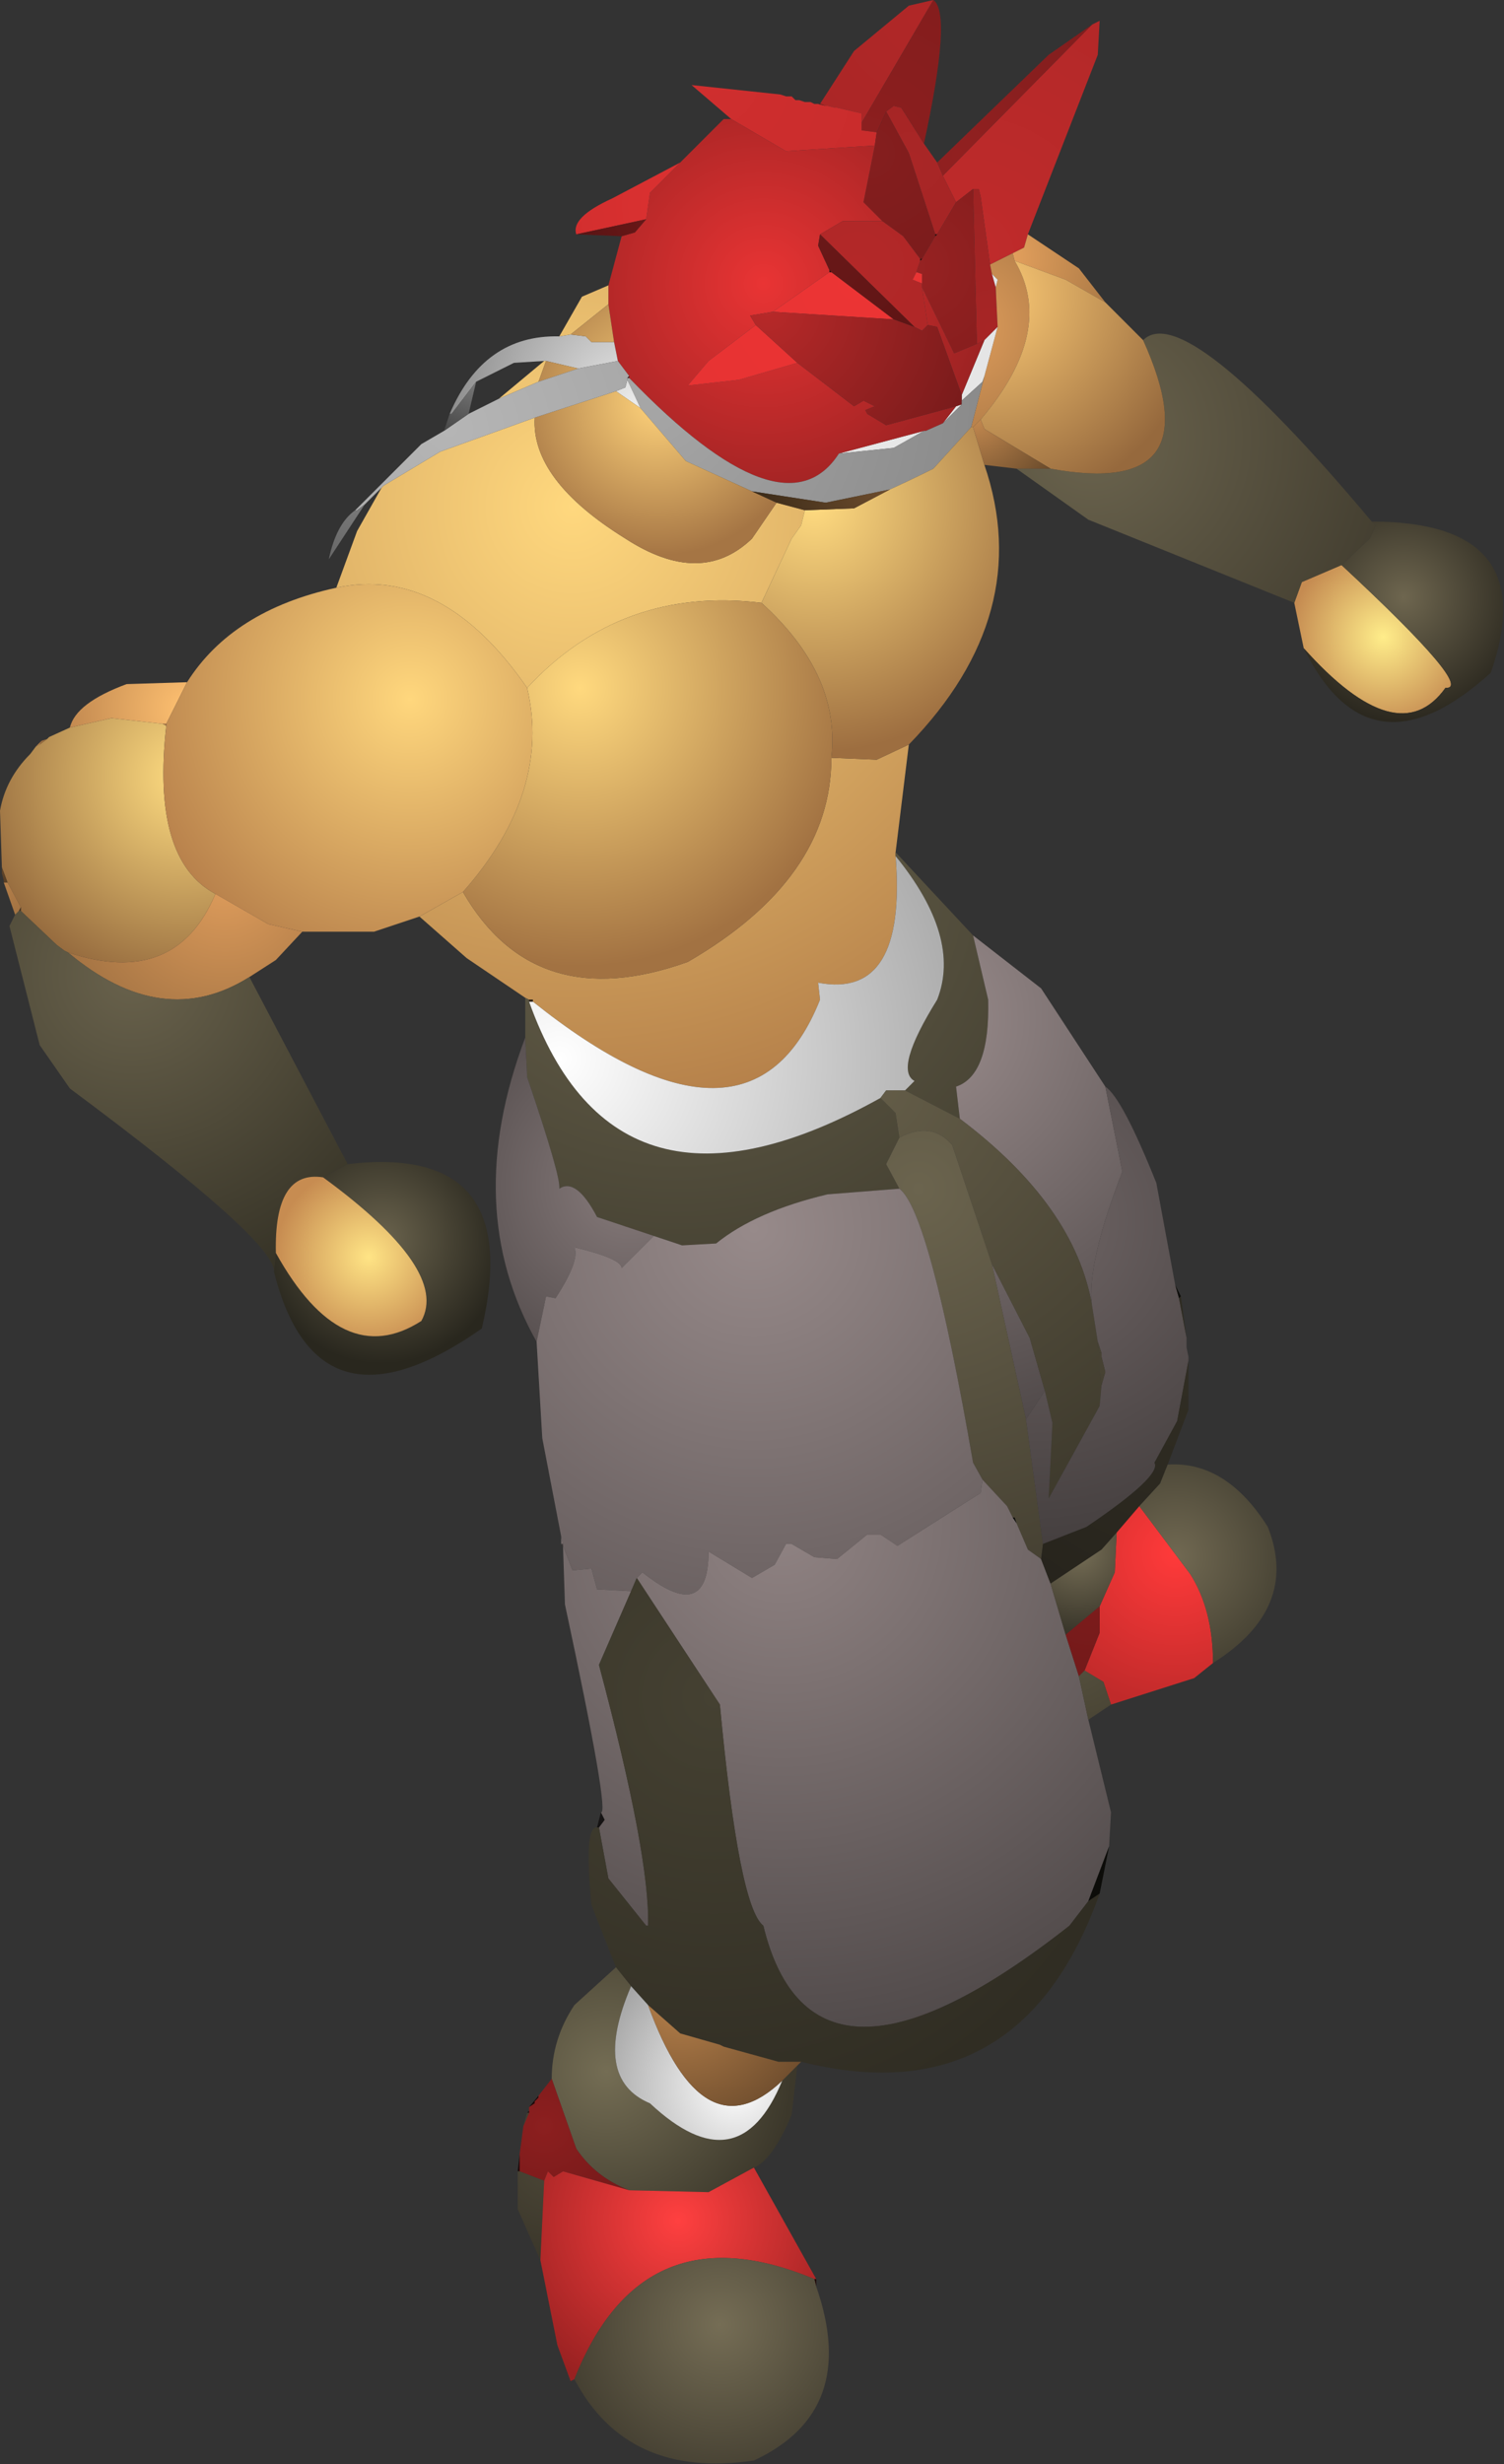 <?xml version="1.0" encoding="UTF-8" standalone="no"?>
<svg xmlns:ffdec="https://www.free-decompiler.com/flash" xmlns:xlink="http://www.w3.org/1999/xlink" ffdec:objectType="shape" height="65.2px" width="39.8px" xmlns="http://www.w3.org/2000/svg">
  <rect width="100%" height="100%" fill="#333333" stroke="none"/>
  <g transform="matrix(1.0, 0.0, 0.0, 1.0, 32.7, 47.9)">
    <path d="M1.55 -31.95 L1.75 -32.5 2.8 -32.95 Q6.35 -29.65 5.55 -29.7 4.3 -27.95 1.8 -30.75 L1.55 -31.95" fill="url(#gradient0)" fill-rule="evenodd" stroke="none"/>
    <path d="M2.8 -32.95 L1.75 -32.5 1.55 -31.95 -3.9 -34.15 -5.8 -35.5 -4.9 -35.5 Q-0.55 -34.7 -2.45 -38.9 -1.35 -40.0 3.6 -34.1 L3.7 -34.0 3.55 -33.65 2.8 -32.95" fill="url(#gradient1)" fill-rule="evenodd" stroke="none"/>
    <path d="M1.8 -30.75 Q4.3 -27.95 5.55 -29.7 6.35 -29.65 2.8 -32.95 L3.55 -33.65 3.7 -34.0 3.6 -34.1 Q8.15 -34.1 6.75 -30.1 3.55 -27.2 1.8 -30.75" fill="url(#gradient2)" fill-rule="evenodd" stroke="none"/>
    <path d="M-3.8 -47.25 L-3.6 -47.35 -3.65 -46.45 -5.5 -41.7 -5.6 -41.35 -5.9 -41.2 -6.5 -40.9 -6.75 -42.7 -6.8 -42.9 -6.95 -42.9 -7.4 -42.55 -7.75 -43.25 -3.8 -47.25" fill="url(#gradient3)" fill-rule="evenodd" stroke="none"/>
    <path d="M-7.9 -43.6 L-4.95 -46.45 -3.8 -47.25 -7.75 -43.25 -7.9 -43.6" fill="url(#gradient4)" fill-rule="evenodd" stroke="none"/>
    <path d="M-11.0 -45.15 L-10.1 -46.55 -8.65 -47.75 -8.0 -47.9 -9.9 -44.65 -9.9 -44.9 -10.55 -45.05 -10.6 -45.05 -10.8 -45.1 -10.85 -45.1 -11.0 -45.15" fill="url(#gradient5)" fill-rule="evenodd" stroke="none"/>
    <path d="M-7.9 -43.6 L-7.75 -43.25 -7.4 -42.55 -7.9 -41.7 -7.95 -41.7 -8.65 -43.85 -9.25 -44.95 -9.05 -45.1 -8.85 -45.05 -8.25 -44.1 -7.9 -43.6" fill="url(#gradient6)" fill-rule="evenodd" stroke="none"/>
    <path d="M-9.9 -44.65 L-8.0 -47.9 Q-7.5 -47.55 -8.25 -44.1 L-8.85 -45.05 -9.05 -45.1 -9.25 -44.95 -9.5 -44.4 -9.9 -44.45 -9.9 -44.65" fill="url(#gradient7)" fill-rule="evenodd" stroke="none"/>
    <path d="M-10.85 -45.1 L-10.8 -45.1 -10.6 -45.05 -10.55 -45.05 -9.9 -44.9 -9.9 -44.65 -9.9 -44.45 -9.5 -44.4 -9.55 -44.05 -11.9 -43.9 -13.35 -44.75 -14.4 -45.65 -12.05 -45.4 -11.9 -45.35 -11.75 -45.35 -11.65 -45.25 -11.55 -45.25 -11.4 -45.2 -11.25 -45.2 -11.15 -45.15 -11.05 -45.15 -10.85 -45.1" fill="url(#gradient8)" fill-rule="evenodd" stroke="none"/>
    <path d="M-9.25 -44.95 L-8.65 -43.85 -7.95 -41.7 -7.95 -41.65 -8.3 -41.05 -8.35 -41.05 -8.8 -41.65 -9.35 -42.05 -9.85 -42.55 -9.55 -44.05 -9.5 -44.4 -9.25 -44.95" fill="url(#gradient9)" fill-rule="evenodd" stroke="none"/>
    <path d="M-6.95 -42.9 L-6.8 -42.9 -6.75 -42.7 -6.5 -40.9 -6.45 -40.65 -6.35 -40.3 -6.3 -39.25 -6.65 -38.9 -6.85 -38.8 -6.95 -42.9" fill="url(#gradient10)" fill-rule="evenodd" stroke="none"/>
    <path d="M-7.9 -41.7 L-7.4 -42.55 -6.95 -42.9 -6.85 -38.8 -7.45 -38.55 -8.3 -40.3 -8.3 -40.4 -8.3 -40.65 -8.45 -40.7 -8.35 -41.0 -8.3 -41.05 -7.95 -41.65 -7.9 -41.7" fill="url(#gradient11)" fill-rule="evenodd" stroke="none"/>
    <path d="M-6.3 -39.25 L-6.35 -40.3 -6.3 -40.5 -6.45 -40.65 -6.5 -40.9 -5.9 -41.2 -5.85 -41.0 Q-4.75 -39.15 -6.75 -36.8 L-6.95 -36.6 -7.0 -36.6 -6.65 -37.95 -6.3 -39.25" fill="url(#gradient12)" fill-rule="evenodd" stroke="none"/>
    <path d="M-6.65 -38.9 L-6.3 -39.25 -6.65 -37.95 -6.7 -37.8 -7.25 -37.3 -7.25 -37.45 -6.65 -38.9 M-6.35 -40.3 L-6.45 -40.65 -6.3 -40.5 -6.35 -40.3 M-7.4 -37.15 L-7.25 -37.2 -7.75 -36.7 -7.4 -37.15 M-10.5 -35.9 L-8.25 -36.5 -9.05 -36.05 -10.5 -35.9" fill="url(#gradient13)" fill-rule="evenodd" stroke="none"/>
    <path d="M-5.5 -41.7 L-4.15 -40.8 -3.45 -39.9 -4.5 -40.5 -5.85 -41.0 -5.9 -41.2 -5.6 -41.35 -5.5 -41.7" fill="url(#gradient14)" fill-rule="evenodd" stroke="none"/>
    <path d="M-9.55 -44.05 L-9.85 -42.55 -9.35 -42.05 -10.4 -42.05 -11.0 -41.7 -11.05 -41.4 -10.75 -40.75 -10.75 -40.7 -12.25 -39.65 -12.85 -39.55 -12.7 -39.3 -13.95 -38.35 -14.5 -37.7 -13.15 -37.85 -11.6 -38.3 -10.1 -37.15 -9.85 -37.3 -9.55 -37.15 -9.8 -37.05 -9.75 -36.95 -9.25 -36.65 -7.4 -37.15 -7.75 -36.7 -8.2 -36.5 -8.25 -36.5 -10.5 -35.9 Q-11.95 -33.65 -16.05 -37.9 L-16.05 -37.95 -16.35 -38.35 -16.45 -38.85 -16.6 -39.85 -16.6 -40.35 -16.25 -41.65 -15.9 -41.75 -15.6 -42.1 -15.5 -42.8 -14.7 -43.6 -13.55 -44.75 -13.35 -44.75 -11.9 -43.9 -9.55 -44.05 M-6.85 -38.8 L-6.65 -38.9 -7.25 -37.45 -7.9 -39.25 -8.15 -39.3 -8.3 -40.3 -7.45 -38.55 -6.85 -38.8" fill="url(#gradient15)" fill-rule="evenodd" stroke="none"/>
    <path d="M-7.95 -41.7 L-7.9 -41.7 -7.95 -41.65 -7.95 -41.7 M-8.35 -41.05 L-8.3 -41.05 -8.35 -41.0 -8.35 -41.05" fill="url(#gradient16)" fill-rule="evenodd" stroke="none"/>
    <path d="M-9.35 -42.05 L-8.8 -41.65 -8.35 -41.05 -8.35 -41.0 -8.45 -40.7 -8.55 -40.5 -8.3 -40.4 -8.3 -40.3 -8.15 -39.3 -8.3 -39.15 -8.5 -39.25 -11.0 -41.7 -10.4 -42.05 -9.35 -42.05" fill="url(#gradient17)" fill-rule="evenodd" stroke="none"/>
    <path d="M-8.3 -40.4 L-8.55 -40.5 -8.45 -40.7 -8.3 -40.65 -8.3 -40.4 M-9.05 -39.45 L-12.25 -39.65 -10.75 -40.7 -10.7 -40.7 -9.05 -39.45 M-12.7 -39.3 L-11.6 -38.3 -13.15 -37.85 -14.5 -37.7 -13.95 -38.35 -12.7 -39.3" fill="url(#gradient18)" fill-rule="evenodd" stroke="none"/>
    <path d="M-8.15 -39.3 L-7.9 -39.25 -7.25 -37.45 -7.25 -37.3 -7.25 -37.2 -7.4 -37.15 -9.25 -36.65 -9.75 -36.95 -9.8 -37.05 -9.55 -37.15 -9.85 -37.3 -10.1 -37.15 -11.6 -38.3 -12.7 -39.3 -12.85 -39.55 -12.25 -39.65 -9.05 -39.45 -8.5 -39.25 -8.3 -39.15 -8.15 -39.3" fill="url(#gradient19)" fill-rule="evenodd" stroke="none"/>
    <path d="M-8.5 -39.25 L-9.05 -39.45 -10.7 -40.7 -10.75 -40.75 -11.05 -41.4 -11.0 -41.7 -8.5 -39.25" fill="url(#gradient20)" fill-rule="evenodd" stroke="none"/>
    <path d="M-7.25 -37.2 L-7.25 -37.3 -6.7 -37.8 -6.65 -37.95 -7.0 -36.6 -8.0 -35.5 Q-8.6 -35.2 -9.15 -34.95 L-10.85 -34.6 -12.8 -34.9 -14.55 -35.7 -15.75 -37.1 -16.1 -37.85 -16.1 -37.9 -16.05 -37.9 Q-11.95 -33.65 -10.5 -35.9 L-9.05 -36.05 -8.25 -36.5 -8.2 -36.5 -7.75 -36.7 -7.25 -37.2" fill="url(#gradient21)" fill-rule="evenodd" stroke="none"/>
    <path d="M-2.45 -38.9 Q-0.55 -34.7 -4.9 -35.5 L-6.65 -36.55 -6.75 -36.8 Q-4.75 -39.15 -5.85 -41.0 L-4.5 -40.5 -3.45 -39.9 -2.45 -38.9" fill="url(#gradient22)" fill-rule="evenodd" stroke="none"/>
    <path d="M-11.0 -45.15 L-10.85 -45.1 -11.05 -45.15 -11.0 -45.15" fill="url(#gradient23)" fill-rule="evenodd" stroke="none"/>
    <path d="M-14.7 -43.6 L-15.5 -42.8 -15.6 -42.1 -17.45 -41.7 Q-17.6 -42.15 -16.5 -42.65 L-14.7 -43.6" fill="url(#gradient24)" fill-rule="evenodd" stroke="none"/>
    <path d="M-15.6 -42.1 L-15.9 -41.75 -16.25 -41.65 -17.45 -41.7 -15.6 -42.1" fill="url(#gradient25)" fill-rule="evenodd" stroke="none"/>
    <path d="M-16.45 -38.85 L-16.35 -38.35 -17.4 -38.15 -18.25 -38.35 -18.3 -38.35 -19.1 -38.3 -20.1 -37.8 -20.75 -36.95 -20.8 -36.95 Q-19.9 -39.05 -17.9 -39.0 L-17.6 -39.05 -17.2 -39.0 -17.05 -38.85 -16.45 -38.85 M-16.1 -37.85 L-15.75 -37.1 -16.4 -37.55 -16.15 -37.65 -16.1 -37.85" fill="url(#gradient26)" fill-rule="evenodd" stroke="none"/>
    <path d="M-16.6 -40.35 L-16.6 -39.85 -17.6 -39.05 -17.9 -39.0 -17.3 -40.05 -16.6 -40.35 M-19.5 -37.35 L-18.3 -38.35 -18.25 -38.35 -18.45 -37.8 -19.5 -37.35 M-18.55 -36.85 Q-18.65 -35.2 -16.15 -33.65 -14.15 -32.35 -12.8 -33.65 L-12.15 -34.6 -11.4 -34.4 -11.5 -34.0 -11.75 -33.65 -12.55 -31.95 Q-16.25 -32.4 -18.75 -29.7 -21.0 -32.95 -23.8 -32.35 L-23.25 -33.85 -22.6 -35.0 -22.55 -35.05 -21.05 -35.95 -18.55 -36.85 M-10.7 -27.85 L-9.5 -27.8 -8.65 -28.2 -9.0 -25.35 -9.0 -25.25 Q-8.7 -21.45 -11.05 -21.9 L-11.0 -21.45 Q-12.85 -16.8 -18.6 -21.4 L-18.6 -21.45 -18.7 -21.45 -18.8 -21.5 -20.35 -22.55 -21.6 -23.65 -20.45 -24.3 Q-18.55 -21.0 -14.5 -22.45 -10.7 -24.65 -10.7 -27.85" fill="url(#gradient27)" fill-rule="evenodd" stroke="none"/>
    <path d="M-16.6 -39.85 L-16.45 -38.85 -17.05 -38.85 -17.2 -39.0 -17.6 -39.05 -16.6 -39.85 M-18.45 -37.8 L-18.25 -38.35 -17.4 -38.15 -18.45 -37.8 M-15.75 -37.1 L-14.55 -35.7 -12.8 -34.9 -12.15 -34.6 -12.8 -33.65 Q-14.15 -32.35 -16.15 -33.65 -18.65 -35.2 -18.55 -36.85 L-16.4 -37.55 -15.75 -37.1" fill="url(#gradient28)" fill-rule="evenodd" stroke="none"/>
    <path d="M-16.35 -38.35 L-16.05 -37.95 -16.1 -37.9 -16.1 -37.85 -16.15 -37.65 -16.4 -37.55 -18.55 -36.85 -21.05 -35.95 -22.55 -35.05 -22.6 -35.0 -23.05 -34.55 -23.25 -34.4 -23.3 -34.4 -21.55 -36.15 -20.95 -36.5 -20.3 -36.95 -19.5 -37.35 -18.45 -37.8 -17.4 -38.15 -16.35 -38.35" fill="url(#gradient29)" fill-rule="evenodd" stroke="none"/>
    <path d="M-16.05 -37.95 L-16.05 -37.9 -16.1 -37.9 -16.05 -37.95" fill="url(#gradient30)" fill-rule="evenodd" stroke="none"/>
    <path d="M-10.75 -40.75 L-10.7 -40.7 -10.75 -40.7 -10.75 -40.75" fill="url(#gradient31)" fill-rule="evenodd" stroke="none"/>
    <path d="M-9.15 -34.95 Q-8.6 -35.2 -8.0 -35.5 L-7.0 -36.6 -6.95 -36.6 -6.65 -35.6 Q-5.3 -31.65 -8.65 -28.2 L-9.5 -27.8 -10.7 -27.85 Q-10.45 -30.05 -12.55 -31.95 L-11.75 -33.65 -11.5 -34.0 -11.4 -34.4 -10.1 -34.45 -9.15 -34.95" fill="url(#gradient32)" fill-rule="evenodd" stroke="none"/>
    <path d="M-12.8 -34.9 L-10.85 -34.6 -9.15 -34.95 -10.1 -34.45 -11.4 -34.4 -12.15 -34.6 -12.8 -34.9" fill="url(#gradient33)" fill-rule="evenodd" stroke="none"/>
    <path d="M-18.75 -29.7 Q-16.25 -32.4 -12.55 -31.95 -10.45 -30.05 -10.7 -27.85 -10.7 -24.65 -14.5 -22.45 -18.55 -21.0 -20.45 -24.3 -18.1 -26.95 -18.75 -29.7" fill="url(#gradient34)" fill-rule="evenodd" stroke="none"/>
    <path d="M-4.9 -35.5 L-5.8 -35.5 -6.65 -35.6 -6.95 -36.6 -6.75 -36.8 -6.65 -36.55 -4.9 -35.5" fill="url(#gradient35)" fill-rule="evenodd" stroke="none"/>
    <path d="M-9.0 -25.25 L-9.0 -25.35 -6.95 -23.15 -6.55 -21.45 Q-6.5 -19.45 -7.4 -19.15 L-7.3 -18.3 -8.75 -19.05 -8.5 -19.3 Q-9.05 -19.6 -7.9 -21.45 -7.25 -23.1 -9.0 -25.25 M-18.8 -20.45 L-18.8 -21.5 -18.7 -21.45 -18.7 -21.4 Q-16.4 -14.95 -9.4 -18.85 L-9.0 -18.45 -8.9 -17.8 -9.25 -17.1 -8.9 -16.45 -10.8 -16.3 Q-12.7 -15.85 -13.75 -15.0 L-14.65 -14.95 -15.4 -15.2 -16.9 -15.7 Q-17.45 -16.75 -17.9 -16.45 -17.85 -16.75 -18.75 -19.4 L-18.8 -20.45" fill="url(#gradient36)" fill-rule="evenodd" stroke="none"/>
    <path d="M-31.65 -28.2 L-31.75 -28.15 -31.6 -28.3 -31.65 -28.2" fill="url(#gradient37)" fill-rule="evenodd" stroke="none"/>
    <path d="M-31.45 -28.35 L-31.4 -28.4 -30.85 -28.65 -29.75 -28.9 -28.4 -28.75 -28.3 -28.7 Q-28.7 -25.15 -27.0 -24.25 -28.05 -21.75 -30.9 -22.7 L-31.0 -22.75 -31.2 -22.9 -32.15 -23.8 -32.15 -23.9 -32.5 -24.55 -32.65 -24.95 -32.7 -26.45 Q-32.55 -27.3 -31.9 -27.95 L-31.75 -28.15 -31.65 -28.2 -31.45 -28.35" fill="url(#gradient38)" fill-rule="evenodd" stroke="none"/>
    <path d="M-31.45 -28.35 L-31.65 -28.2 -31.6 -28.3 -31.45 -28.35 M-32.65 -24.95 L-32.5 -24.55 -32.6 -24.55 -32.6 -24.6 -32.65 -24.8 -32.65 -24.95 M-32.15 -23.9 L-32.15 -23.8 -32.2 -23.8 -32.15 -23.9" fill="url(#gradient39)" fill-rule="evenodd" stroke="none"/>
    <path d="M-20.1 -37.8 L-20.3 -36.95 -20.95 -36.5 -20.8 -36.95 -20.75 -36.95 -20.1 -37.8" fill="url(#gradient40)" fill-rule="evenodd" stroke="none"/>
    <path d="M-23.3 -34.4 L-23.25 -34.4 -23.05 -34.55 -24.0 -33.1 Q-23.8 -34.05 -23.3 -34.4" fill="url(#gradient41)" fill-rule="evenodd" stroke="none"/>
    <path d="M-28.4 -28.75 L-29.75 -28.9 -30.85 -28.65 Q-30.7 -29.3 -29.35 -29.8 L-27.75 -29.85 -28.3 -28.75 -28.4 -28.75" fill="url(#gradient42)" fill-rule="evenodd" stroke="none"/>
    <path d="M-23.8 -32.35 Q-21.0 -32.95 -18.75 -29.7 -18.1 -26.95 -20.45 -24.3 L-21.6 -23.65 -22.8 -23.25 -24.7 -23.25 -25.6 -23.45 -27.0 -24.25 Q-28.7 -25.15 -28.3 -28.7 L-28.3 -28.75 -27.75 -29.85 Q-26.55 -31.75 -23.8 -32.35" fill="url(#gradient43)" fill-rule="evenodd" stroke="none"/>
    <path d="M-30.9 -22.7 Q-28.05 -21.75 -27.0 -24.25 L-25.6 -23.45 -24.7 -23.25 -25.4 -22.5 -26.1 -22.05 Q-28.4 -20.6 -30.9 -22.7 M-28.3 -28.7 L-28.4 -28.75 -28.3 -28.75 -28.3 -28.7" fill="url(#gradient44)" fill-rule="evenodd" stroke="none"/>
    <path d="M-23.5 -17.1 Q-18.8 -17.65 -19.95 -12.75 -24.3 -9.7 -25.45 -14.25 L-25.4 -14.75 Q-23.65 -11.6 -21.55 -12.95 -20.8 -14.3 -24.15 -16.75 L-23.5 -17.1" fill="url(#gradient45)" fill-rule="evenodd" stroke="none"/>
    <path d="M-32.15 -23.8 L-31.2 -22.9 -31.0 -22.75 -30.9 -22.7 Q-28.4 -20.6 -26.1 -22.05 L-23.5 -17.1 -24.15 -16.75 Q-25.45 -16.95 -25.4 -14.75 L-25.45 -14.25 Q-25.4 -15.05 -30.85 -19.1 L-31.65 -20.25 -32.45 -23.4 -32.3 -23.7 -32.2 -23.8 -32.15 -23.8" fill="url(#gradient46)" fill-rule="evenodd" stroke="none"/>
    <path d="M-24.15 -16.75 Q-20.8 -14.3 -21.55 -12.95 -23.65 -11.6 -25.4 -14.75 -25.45 -16.95 -24.15 -16.75" fill="url(#gradient47)" fill-rule="evenodd" stroke="none"/>
    <path d="M-32.5 -24.55 L-32.15 -23.9 -32.2 -23.8 -32.3 -23.7 -32.6 -24.55 -32.5 -24.55" fill="url(#gradient48)" fill-rule="evenodd" stroke="none"/>
    <path d="M-7.3 -18.3 L-7.4 -19.15 Q-6.5 -19.45 -6.55 -21.45 L-6.95 -23.15 -5.15 -21.75 -3.45 -19.15 -3.0 -16.9 Q-3.95 -14.45 -3.8 -13.35 -4.25 -16.0 -7.3 -18.3 M-6.45 -14.45 L-5.45 -12.5 -5.05 -11.1 -5.55 -10.35 -6.45 -14.45" fill="url(#gradient49)" fill-rule="evenodd" stroke="none"/>
    <path d="M-9.0 -25.25 Q-7.25 -23.1 -7.9 -21.45 -9.05 -19.6 -8.5 -19.3 L-8.75 -19.05 -9.25 -19.05 -9.4 -18.85 Q-16.4 -14.95 -18.7 -21.4 L-18.6 -21.4 Q-12.85 -16.8 -11.0 -21.45 L-11.05 -21.9 Q-8.7 -21.45 -9.0 -25.25" fill="url(#gradient50)" fill-rule="evenodd" stroke="none"/>
    <path d="M-8.75 -19.05 L-7.3 -18.3 Q-4.25 -16.0 -3.8 -13.35 L-3.65 -12.4 -3.65 -12.25 -3.6 -12.1 -3.6 -12.0 -3.6 -11.6 -3.55 -11.25 -3.6 -10.7 -4.95 -8.25 -4.85 -10.25 -5.05 -11.1 -5.45 -12.5 -6.45 -14.45 -7.5 -17.6 Q-8.05 -18.25 -8.9 -17.8 L-9.0 -18.45 -9.4 -18.85 -9.25 -19.05 -8.75 -19.05" fill="url(#gradient51)" fill-rule="evenodd" stroke="none"/>
    <path d="M-6.45 -14.45 L-5.55 -10.35 -5.1 -7.05 -5.15 -6.65 -5.5 -6.9 -5.8 -7.6 -5.85 -7.75 -5.9 -7.75 -6.05 -8.05 -6.7 -8.75 -6.95 -9.2 Q-8.1 -15.85 -8.9 -16.45 L-9.25 -17.1 -8.9 -17.8 Q-8.05 -18.25 -7.5 -17.6 L-6.45 -14.45" fill="url(#gradient52)" fill-rule="evenodd" stroke="none"/>
    <path d="M-3.45 -19.15 Q-3.0 -18.85 -2.1 -16.6 L-1.6 -13.9 -1.5 -13.55 -1.3 -12.5 -1.3 -12.25 -1.25 -12.0 -1.25 -11.9 -1.55 -10.3 -2.15 -9.2 Q-1.95 -8.85 -3.95 -7.5 L-5.1 -7.05 -5.55 -10.35 -5.05 -11.1 -4.85 -10.25 -4.95 -8.25 -3.6 -10.7 -3.55 -11.25 -3.45 -11.6 -3.55 -12.0 -3.55 -12.1 -3.6 -12.25 -3.65 -12.4 -3.8 -13.35 Q-3.95 -14.45 -3.0 -16.9 L-3.45 -19.15" fill="url(#gradient53)" fill-rule="evenodd" stroke="none"/>
    <path d="M-1.6 -13.9 L-1.45 -13.6 -1.5 -13.55 -1.6 -13.9" fill="url(#gradient54)" fill-rule="evenodd" stroke="none"/>
    <path d="M-1.45 -13.6 L-1.3 -12.5 -1.5 -13.55 -1.45 -13.6" fill="url(#gradient55)" fill-rule="evenodd" stroke="none"/>
    <path d="M-18.7 -21.45 L-18.6 -21.45 -18.6 -21.4 -18.7 -21.4 -18.7 -21.45" fill="url(#gradient56)" fill-rule="evenodd" stroke="none"/>
    <path d="M-18.5 -12.4 Q-20.5 -15.95 -18.8 -20.45 L-18.75 -19.4 Q-17.85 -16.75 -17.9 -16.45 -17.45 -16.75 -16.9 -15.7 L-15.4 -15.2 -16.25 -14.35 Q-16.25 -14.6 -17.5 -14.9 -17.35 -14.55 -18.0 -13.55 L-18.25 -13.6 -18.5 -12.4" fill="url(#gradient57)" fill-rule="evenodd" stroke="none"/>
    <path d="M-17.85 -7.25 L-18.35 -9.85 -18.5 -12.4 -18.25 -13.6 -18.0 -13.55 Q-17.35 -14.55 -17.5 -14.9 -16.25 -14.6 -16.25 -14.35 L-15.4 -15.2 -14.65 -14.95 -13.75 -15.0 Q-12.7 -15.85 -10.8 -16.3 L-8.9 -16.45 Q-8.1 -15.85 -6.95 -9.2 L-6.7 -8.75 -6.75 -8.4 -8.95 -7.0 -9.4 -7.3 -9.75 -7.3 -10.55 -6.65 -11.15 -6.7 -11.75 -7.05 -11.9 -7.05 -12.2 -6.5 -12.8 -6.15 -13.95 -6.85 Q-13.95 -4.9 -15.7 -6.3 L-15.85 -6.15 -16.0 -5.8 -16.9 -5.85 -17.05 -6.4 -17.55 -6.35 -17.8 -7.0 -17.8 -7.05 -17.85 -7.25" fill="url(#gradient58)" fill-rule="evenodd" stroke="none"/>
    <path d="M-3.9 -2.4 L-3.3 0.05 -3.35 0.95 -3.9 2.4 -4.4 3.05 Q-11.2 8.4 -12.5 3.05 -13.15 2.55 -13.65 -2.8 L-15.85 -6.15 -15.7 -6.3 Q-13.95 -4.9 -13.95 -6.85 L-12.8 -6.15 -12.2 -6.5 -11.9 -7.05 -11.75 -7.05 -11.15 -6.7 -10.55 -6.65 -9.75 -7.3 -9.4 -7.3 -8.95 -7.0 -6.75 -8.4 -6.7 -8.75 -6.05 -8.05 -5.9 -7.75 -5.8 -7.6 -5.5 -6.9 -5.15 -6.65 -4.9 -6.0 -4.5 -4.65 -4.15 -3.55 -3.9 -2.4 M-16.8 0.05 Q-16.55 0.15 -17.75 -5.45 L-17.8 -6.95 -17.8 -7.0 -17.55 -6.35 -17.05 -6.4 -16.9 -5.85 -16.0 -5.8 -16.85 -3.85 Q-15.5 1.2 -15.55 3.05 L-15.6 3.05 -16.6 1.8 -16.85 0.45 -16.7 0.25 -16.8 0.05 M-17.85 -7.05 L-17.85 -7.25 -17.8 -7.05 -17.85 -7.05" fill="url(#gradient59)" fill-rule="evenodd" stroke="none"/>
    <path d="M-17.8 -6.95 L-17.85 -7.05 -17.8 -7.05 -17.8 -7.0 -17.8 -6.95" fill="url(#gradient60)" fill-rule="evenodd" stroke="none"/>
    <path d="M-3.6 2.2 Q-5.7 8.1 -11.5 6.65 L-12.1 6.65 -13.55 6.25 -13.65 6.2 -14.7 5.9 -15.55 5.15 -16.0 4.65 -16.4 4.15 -17.05 2.5 Q-17.25 0.4 -16.9 0.45 L-16.85 0.45 -16.6 1.8 -15.6 3.05 -15.55 3.05 Q-15.5 1.2 -16.85 -3.85 L-16.0 -5.8 -15.85 -6.15 -13.65 -2.8 Q-13.15 2.55 -12.5 3.05 -11.2 8.4 -4.4 3.05 L-3.9 2.4 -3.6 2.2" fill="url(#gradient61)" fill-rule="evenodd" stroke="none"/>
    <path d="M-1.25 -11.9 L-1.25 -10.6 -1.8 -9.15 -2.0 -8.65 -2.55 -8.05 -3.15 -7.35 -3.55 -6.9 -4.9 -6.0 -5.15 -6.65 -5.1 -7.05 -3.95 -7.5 Q-1.95 -8.85 -2.15 -9.2 L-1.55 -10.3 -1.25 -11.9" fill="url(#gradient62)" fill-rule="evenodd" stroke="none"/>
    <path d="M-3.6 -12.0 L-3.6 -12.1 -3.55 -12.1 -3.55 -12.0 -3.6 -12.0 M-3.65 -12.25 L-3.65 -12.4 -3.6 -12.25 -3.65 -12.25" fill="url(#gradient63)" fill-rule="evenodd" stroke="none"/>
    <path d="M-3.55 -11.25 L-3.6 -11.6 -3.6 -12.0 -3.55 -12.0 -3.45 -11.6 -3.55 -11.25 M-3.6 -12.1 L-3.65 -12.25 -3.6 -12.25 -3.55 -12.1 -3.6 -12.1" fill="url(#gradient64)" fill-rule="evenodd" stroke="none"/>
    <path d="M-0.6 -3.9 L-1.1 -3.5 -3.3 -2.8 -3.5 -3.4 -4.0 -3.7 -3.6 -4.7 -3.6 -5.4 -3.2 -6.3 -3.15 -7.35 -2.55 -8.05 -1.2 -6.25 Q-0.6 -5.3 -0.6 -3.9" fill="url(#gradient65)" fill-rule="evenodd" stroke="none"/>
    <path d="M-3.15 -7.35 L-3.2 -6.3 -3.6 -5.4 -4.5 -4.65 -4.9 -6.0 -3.55 -6.9 -3.15 -7.35" fill="url(#gradient66)" fill-rule="evenodd" stroke="none"/>
    <path d="M-1.8 -9.15 Q-0.25 -9.25 0.85 -7.5 1.7 -5.35 -0.6 -3.9 -0.6 -5.3 -1.2 -6.25 L-2.55 -8.05 -2.0 -8.65 -1.8 -9.15" fill="url(#gradient67)" fill-rule="evenodd" stroke="none"/>
    <path d="M-5.9 -7.75 L-5.85 -7.75 -5.8 -7.6 -5.9 -7.75" fill="url(#gradient68)" fill-rule="evenodd" stroke="none"/>
    <path d="M-3.6 -5.4 L-3.6 -4.7 -4.0 -3.7 -4.15 -3.55 -4.5 -4.65 -3.6 -5.4" fill="url(#gradient69)" fill-rule="evenodd" stroke="none"/>
    <path d="M-3.3 -2.8 L-3.9 -2.4 -4.15 -3.55 -4.0 -3.7 -3.5 -3.4 -3.3 -2.8" fill="url(#gradient70)" fill-rule="evenodd" stroke="none"/>
    <path d="M-3.35 0.95 L-3.6 2.2 -3.9 2.4 -3.35 0.95" fill="url(#gradient71)" fill-rule="evenodd" stroke="none"/>
    <path d="M-16.9 0.45 L-16.8 0.05 -16.7 0.25 -16.85 0.45 -16.9 0.45" fill="url(#gradient72)" fill-rule="evenodd" stroke="none"/>
    <path d="M-11.6 6.75 L-11.75 8.05 Q-12.25 9.25 -12.75 9.45 L-13.95 10.1 -16.05 10.05 Q-16.95 9.7 -17.45 8.95 L-18.1 7.1 Q-18.1 6.05 -17.5 5.15 L-16.4 4.15 -16.0 4.65 Q-17.05 7.1 -15.5 7.75 -13.15 9.95 -12.0 7.15 L-11.6 6.75" fill="url(#gradient73)" fill-rule="evenodd" stroke="none"/>
    <path d="M-16.0 4.65 L-15.55 5.15 Q-14.1 9.15 -12.0 7.15 -13.15 9.95 -15.5 7.75 -17.05 7.1 -16.0 4.65" fill="url(#gradient74)" fill-rule="evenodd" stroke="none"/>
    <path d="M-18.7 7.85 L-18.45 7.55 -18.45 7.6 -18.55 7.7 -18.55 7.75 -18.7 7.85" fill="url(#gradient75)" fill-rule="evenodd" stroke="none"/>
    <path d="M-18.95 9.1 L-18.85 8.35 -18.7 8.0 -18.7 7.95 -18.7 7.85 -18.55 7.75 -18.55 7.7 -18.45 7.6 -18.45 7.55 -18.1 7.1 -17.45 8.95 Q-16.95 9.7 -16.05 10.05 L-17.8 9.55 -18.05 9.7 -18.2 9.55 -18.3 9.8 -18.95 9.55 -18.95 9.1" fill="url(#gradient76)" fill-rule="evenodd" stroke="none"/>
    <path d="M-19.0 9.55 L-18.95 9.1 -18.95 9.55 -19.0 9.55 M-18.75 8.0 L-18.7 7.95 -18.7 8.0 -18.75 8.0" fill="url(#gradient77)" fill-rule="evenodd" stroke="none"/>
    <path d="M-18.4 11.9 L-19.0 10.55 -19.0 9.55 -18.95 9.55 -18.3 9.8 -18.4 11.9 M-18.85 8.35 L-18.75 8.0 -18.7 8.0 -18.85 8.35" fill="url(#gradient78)" fill-rule="evenodd" stroke="none"/>
    <path d="M-12.75 9.45 L-11.1 12.4 -11.15 12.4 Q-15.7 10.5 -17.5 15.05 L-17.6 15.1 -17.95 14.15 -18.4 11.9 -18.3 9.8 -18.2 9.55 -18.05 9.7 -17.8 9.55 -16.05 10.05 -13.95 10.1 -12.75 9.45" fill="url(#gradient79)" fill-rule="evenodd" stroke="none"/>
    <path d="M-11.5 6.65 L-11.6 6.75 -12.0 7.15 Q-14.1 9.15 -15.55 5.15 L-14.7 5.9 -13.65 6.2 -13.55 6.25 -12.1 6.65 -11.5 6.65" fill="url(#gradient80)" fill-rule="evenodd" stroke="none"/>
    <path d="M-11.1 12.4 L-11.1 12.6 -11.15 12.4 -11.1 12.4" fill="url(#gradient81)" fill-rule="evenodd" stroke="none"/>
    <path d="M-11.1 12.6 Q-9.95 15.9 -12.75 17.2 -16.1 17.7 -17.5 15.05 -15.7 10.5 -11.15 12.4 L-11.1 12.6" fill="url(#gradient82)" fill-rule="evenodd" stroke="none"/>
  </g>
  <defs>
    <radialGradient cx="0" cy="0" gradientTransform="matrix(0.003, 0.0, 0.0, 0.003, 3.9, -31.05)" gradientUnits="userSpaceOnUse" id="gradient0" r="819.2" spreadMethod="pad">
      <stop offset="0.0" stop-color="#ffed8a"/>
      <stop offset="1.0" stop-color="#c58b51"/>
    </radialGradient>
    <radialGradient cx="0" cy="0" gradientTransform="matrix(0.01, 0.0, 0.0, 0.01, -3.8, -36.3)" gradientUnits="userSpaceOnUse" id="gradient1" r="819.2" spreadMethod="pad">
      <stop offset="0.0" stop-color="#6b644e"/>
      <stop offset="1.0" stop-color="#433e30"/>
    </radialGradient>
    <radialGradient cx="0" cy="0" gradientTransform="matrix(0.004, 0.0, 0.0, 0.004, 4.45, -32.1)" gradientUnits="userSpaceOnUse" id="gradient2" r="819.2" spreadMethod="pad">
      <stop offset="0.0" stop-color="#6e664f"/>
      <stop offset="1.0" stop-color="#2b281f"/>
    </radialGradient>
    <radialGradient cx="0" cy="0" gradientTransform="matrix(0.009, 0.0, 0.0, 0.009, -7.1, -41.15)" gradientUnits="userSpaceOnUse" id="gradient3" r="819.2" spreadMethod="pad">
      <stop offset="0.0" stop-color="#c02b2b"/>
      <stop offset="1.0" stop-color="#b32828"/>
    </radialGradient>
    <radialGradient cx="0" cy="0" gradientTransform="matrix(0.006, 0.0, 0.0, 0.006, -7.35, -43.8)" gradientUnits="userSpaceOnUse" id="gradient4" r="819.2" spreadMethod="pad">
      <stop offset="0.0" stop-color="#912020"/>
      <stop offset="1.0" stop-color="#821d1d"/>
    </radialGradient>
    <radialGradient cx="0" cy="0" gradientTransform="matrix(0.005, 0.0, 0.0, 0.005, -8.35, -47.45)" gradientUnits="userSpaceOnUse" id="gradient5" r="819.2" spreadMethod="pad">
      <stop offset="0.0" stop-color="#b02727"/>
      <stop offset="1.0" stop-color="#aa2626"/>
    </radialGradient>
    <radialGradient cx="0" cy="0" gradientTransform="matrix(0.004, 0.0, 0.0, 0.004, -8.55, -43.6)" gradientUnits="userSpaceOnUse" id="gradient6" r="819.2" spreadMethod="pad">
      <stop offset="0.0" stop-color="#a92626"/>
      <stop offset="1.0" stop-color="#a32424"/>
    </radialGradient>
    <radialGradient cx="0" cy="0" gradientTransform="matrix(0.006, 0.0, 0.0, 0.006, -9.9, -43.6)" gradientUnits="userSpaceOnUse" id="gradient7" r="819.2" spreadMethod="pad">
      <stop offset="0.0" stop-color="#8d1f1f"/>
      <stop offset="1.0" stop-color="#841d1d"/>
    </radialGradient>
    <radialGradient cx="0" cy="0" gradientTransform="matrix(0.006, 0.0, 0.0, 0.006, -13.85, -45.8)" gradientUnits="userSpaceOnUse" id="gradient8" r="819.2" spreadMethod="pad">
      <stop offset="0.0" stop-color="#cf2e2e"/>
      <stop offset="1.0" stop-color="#c92c2c"/>
    </radialGradient>
    <radialGradient cx="0" cy="0" gradientTransform="matrix(0.005, 0.0, 0.0, 0.005, -9.7, -43.85)" gradientUnits="userSpaceOnUse" id="gradient9" r="819.2" spreadMethod="pad">
      <stop offset="0.0" stop-color="#851e1e"/>
      <stop offset="1.0" stop-color="#791b1b"/>
    </radialGradient>
    <radialGradient cx="0" cy="0" gradientTransform="matrix(0.005, 0.0, 0.0, 0.005, -6.45, -39.2)" gradientUnits="userSpaceOnUse" id="gradient10" r="819.2" spreadMethod="pad">
      <stop offset="0.0" stop-color="#a72525"/>
      <stop offset="1.0" stop-color="#9c2323"/>
    </radialGradient>
    <radialGradient cx="0" cy="0" gradientTransform="matrix(0.003, 0.0, 0.0, 0.003, -8.5, -40.85)" gradientUnits="userSpaceOnUse" id="gradient11" r="819.2" spreadMethod="pad">
      <stop offset="0.0" stop-color="#972222"/>
      <stop offset="1.0" stop-color="#891e1e"/>
    </radialGradient>
    <radialGradient cx="0" cy="0" gradientTransform="matrix(0.003, 0.0, 0.0, 0.003, -7.25, -39.25)" gradientUnits="userSpaceOnUse" id="gradient12" r="819.2" spreadMethod="pad">
      <stop offset="0.0" stop-color="#e09e5c"/>
      <stop offset="1.0" stop-color="#ba834c"/>
    </radialGradient>
    <radialGradient cx="0" cy="0" gradientTransform="matrix(0.008, 0.0, 0.0, 0.008, -9.3, -36.1)" gradientUnits="userSpaceOnUse" id="gradient13" r="819.2" spreadMethod="pad">
      <stop offset="0.0" stop-color="#e7e7e7"/>
      <stop offset="1.0" stop-color="#e4e4e4"/>
    </radialGradient>
    <radialGradient cx="0" cy="0" gradientTransform="matrix(0.004, 0.0, 0.0, 0.004, -6.1, -41.1)" gradientUnits="userSpaceOnUse" id="gradient14" r="819.2" spreadMethod="pad">
      <stop offset="0.0" stop-color="#e6a25e"/>
      <stop offset="1.0" stop-color="#a57543"/>
    </radialGradient>
    <radialGradient cx="0" cy="0" gradientTransform="matrix(0.008, 0.0, 0.0, 0.008, -12.5, -40.4)" gradientUnits="userSpaceOnUse" id="gradient15" r="819.2" spreadMethod="pad">
      <stop offset="0.0" stop-color="#e93434"/>
      <stop offset="1.0" stop-color="#962121"/>
    </radialGradient>
    <radialGradient cx="0" cy="0" gradientTransform="matrix(0.001, 0.0, 0.0, 0.001, -8.1, -41.5)" gradientUnits="userSpaceOnUse" id="gradient16" r="819.2" spreadMethod="pad">
      <stop offset="0.0" stop-color="#1f0707"/>
      <stop offset="1.0" stop-color="#1f0707"/>
    </radialGradient>
    <radialGradient cx="0" cy="0" gradientTransform="matrix(0.003, 0.0, 0.0, 0.003, -10.0, -40.85)" gradientUnits="userSpaceOnUse" id="gradient17" r="819.2" spreadMethod="pad">
      <stop offset="0.0" stop-color="#b32828"/>
      <stop offset="1.0" stop-color="#af2727"/>
    </radialGradient>
    <radialGradient cx="0" cy="0" gradientTransform="matrix(0.006, 0.0, 0.0, 0.006, -10.05, -40.45)" gradientUnits="userSpaceOnUse" id="gradient18" r="819.2" spreadMethod="pad">
      <stop offset="0.0" stop-color="#ec3434"/>
      <stop offset="1.0" stop-color="#e73333"/>
    </radialGradient>
    <radialGradient cx="0" cy="0" gradientTransform="matrix(0.007, 0.0, 0.0, 0.007, -12.4, -39.75)" gradientUnits="userSpaceOnUse" id="gradient19" r="819.2" spreadMethod="pad">
      <stop offset="0.0" stop-color="#b82929"/>
      <stop offset="1.0" stop-color="#791b1b"/>
    </radialGradient>
    <radialGradient cx="0" cy="0" gradientTransform="matrix(0.005, 0.0, 0.0, 0.005, -11.1, -41.6)" gradientUnits="userSpaceOnUse" id="gradient20" r="819.2" spreadMethod="pad">
      <stop offset="0.0" stop-color="#6a1818"/>
      <stop offset="1.0" stop-color="#5c1414"/>
    </radialGradient>
    <radialGradient cx="0" cy="0" gradientTransform="matrix(0.011, 0.0, 0.0, 0.011, -15.6, -37.5)" gradientUnits="userSpaceOnUse" id="gradient21" r="819.2" spreadMethod="pad">
      <stop offset="0.0" stop-color="#a7a7a7"/>
      <stop offset="1.0" stop-color="#8a8a8a"/>
    </radialGradient>
    <radialGradient cx="0" cy="0" gradientTransform="matrix(0.007, 0.0, 0.0, 0.007, -6.6, -40.1)" gradientUnits="userSpaceOnUse" id="gradient22" r="819.2" spreadMethod="pad">
      <stop offset="0.0" stop-color="#ffcd77"/>
      <stop offset="1.0" stop-color="#96693d"/>
    </radialGradient>
    <radialGradient cx="0" cy="0" gradientTransform="matrix(0.004, 0.0, 0.0, 0.004, -9.7, -44.9)" gradientUnits="userSpaceOnUse" id="gradient23" r="819.2" spreadMethod="pad">
      <stop offset="0.0" stop-color="#541313"/>
      <stop offset="1.0" stop-color="#400e0e"/>
    </radialGradient>
    <radialGradient cx="0" cy="0" gradientTransform="matrix(0.004, 0.0, 0.0, 0.004, -14.6, -42.45)" gradientUnits="userSpaceOnUse" id="gradient24" r="819.2" spreadMethod="pad">
      <stop offset="0.0" stop-color="#dc3131"/>
      <stop offset="1.0" stop-color="#d22e2e"/>
    </radialGradient>
    <radialGradient cx="0" cy="0" gradientTransform="matrix(0.004, 0.0, 0.0, 0.004, -14.6, -42.45)" gradientUnits="userSpaceOnUse" id="gradient25" r="819.2" spreadMethod="pad">
      <stop offset="0.0" stop-color="#711919"/>
      <stop offset="1.0" stop-color="#561313"/>
    </radialGradient>
    <radialGradient cx="0" cy="0" gradientTransform="matrix(0.006, 0.0, 0.0, 0.006, -15.9, -37.25)" gradientUnits="userSpaceOnUse" id="gradient26" r="819.2" spreadMethod="pad">
      <stop offset="0.0" stop-color="#ebebeb"/>
      <stop offset="1.0" stop-color="#8d8d8d"/>
    </radialGradient>
    <radialGradient cx="0" cy="0" gradientTransform="matrix(0.02, 0.0, 0.0, 0.02, -17.55, -34.5)" gradientUnits="userSpaceOnUse" id="gradient27" r="819.2" spreadMethod="pad">
      <stop offset="0.0" stop-color="#ffd87e"/>
      <stop offset="1.0" stop-color="#b47f49"/>
    </radialGradient>
    <radialGradient cx="0" cy="0" gradientTransform="matrix(0.005, 0.0, 0.0, 0.005, -15.3, -37.3)" gradientUnits="userSpaceOnUse" id="gradient28" r="819.2" spreadMethod="pad">
      <stop offset="0.0" stop-color="#ffd37b"/>
      <stop offset="1.0" stop-color="#a57544"/>
    </radialGradient>
    <radialGradient cx="0" cy="0" gradientTransform="matrix(0.006, 0.0, 0.0, 0.006, -20.8, -36.55)" gradientUnits="userSpaceOnUse" id="gradient29" r="819.2" spreadMethod="pad">
      <stop offset="0.0" stop-color="#b5b5b5"/>
      <stop offset="1.0" stop-color="#a9a9a9"/>
    </radialGradient>
    <radialGradient cx="0" cy="0" gradientTransform="matrix(0.007, 0.0, 0.0, 0.007, -15.2, -43.25)" gradientUnits="userSpaceOnUse" id="gradient30" r="819.2" spreadMethod="pad">
      <stop offset="0.0" stop-color="#932121"/>
      <stop offset="1.0" stop-color="#2d0a0a"/>
    </radialGradient>
    <radialGradient cx="0" cy="0" gradientTransform="matrix(0.002, 0.0, 0.0, 0.002, -11.05, -41.85)" gradientUnits="userSpaceOnUse" id="gradient31" r="819.2" spreadMethod="pad">
      <stop offset="0.0" stop-color="#1f0707"/>
      <stop offset="1.0" stop-color="#1f0707"/>
    </radialGradient>
    <radialGradient cx="0" cy="0" gradientTransform="matrix(0.008, 0.0, 0.0, 0.008, -11.15, -34.55)" gradientUnits="userSpaceOnUse" id="gradient32" r="819.2" spreadMethod="pad">
      <stop offset="0.0" stop-color="#ffdb80"/>
      <stop offset="1.0" stop-color="#9d6e40"/>
    </radialGradient>
    <radialGradient cx="0" cy="0" gradientTransform="matrix(0.005, 0.0, 0.0, 0.005, -9.0, -35.2)" gradientUnits="userSpaceOnUse" id="gradient33" r="819.2" spreadMethod="pad">
      <stop offset="0.0" stop-color="#72502f"/>
      <stop offset="1.0" stop-color="#362716"/>
    </radialGradient>
    <radialGradient cx="0" cy="0" gradientTransform="matrix(0.009, 0.0, 0.0, 0.009, -17.35, -29.7)" gradientUnits="userSpaceOnUse" id="gradient34" r="819.2" spreadMethod="pad">
      <stop offset="0.0" stop-color="#ffd97e"/>
      <stop offset="1.0" stop-color="#a27242"/>
    </radialGradient>
    <radialGradient cx="0" cy="0" gradientTransform="matrix(0.004, 0.0, 0.0, 0.004, -7.0, -37.15)" gradientUnits="userSpaceOnUse" id="gradient35" r="819.2" spreadMethod="pad">
      <stop offset="0.0" stop-color="#d09255"/>
      <stop offset="1.0" stop-color="#523a21"/>
    </radialGradient>
    <radialGradient cx="0" cy="0" gradientTransform="matrix(0.014, 0.0, 0.0, 0.014, -14.8, -25.05)" gradientUnits="userSpaceOnUse" id="gradient36" r="819.2" spreadMethod="pad">
      <stop offset="0.0" stop-color="#6b644e"/>
      <stop offset="1.0" stop-color="#454132"/>
    </radialGradient>
    <radialGradient cx="0" cy="0" gradientTransform="matrix(0.001, 0.0, 0.0, 0.001, -31.9, -27.9)" gradientUnits="userSpaceOnUse" id="gradient37" r="819.2" spreadMethod="pad">
      <stop offset="0.0" stop-color="#cb8f53"/>
      <stop offset="1.0" stop-color="#9d6f40"/>
    </radialGradient>
    <radialGradient cx="0" cy="0" gradientTransform="matrix(0.007, 0.0, 0.0, 0.007, -27.8, -27.35)" gradientUnits="userSpaceOnUse" id="gradient38" r="819.2" spreadMethod="pad">
      <stop offset="0.0" stop-color="#ffdd81"/>
      <stop offset="1.0" stop-color="#94693d"/>
    </radialGradient>
    <radialGradient cx="0" cy="0" gradientTransform="matrix(0.006, 0.0, 0.0, 0.006, -32.2, -27.7)" gradientUnits="userSpaceOnUse" id="gradient39" r="819.2" spreadMethod="pad">
      <stop offset="0.0" stop-color="#b17d49"/>
      <stop offset="1.0" stop-color="#261b10"/>
    </radialGradient>
    <radialGradient cx="0" cy="0" gradientTransform="matrix(0.004, 0.0, 0.0, 0.004, -20.0, -38.35)" gradientUnits="userSpaceOnUse" id="gradient40" r="819.2" spreadMethod="pad">
      <stop offset="0.0" stop-color="#8a8a8a"/>
      <stop offset="1.0" stop-color="#202020"/>
    </radialGradient>
    <radialGradient cx="0" cy="0" gradientTransform="matrix(0.003, 0.0, 0.0, 0.003, -22.85, -35.05)" gradientUnits="userSpaceOnUse" id="gradient41" r="819.2" spreadMethod="pad">
      <stop offset="0.0" stop-color="#808080"/>
      <stop offset="1.0" stop-color="#656565"/>
    </radialGradient>
    <radialGradient cx="0" cy="0" gradientTransform="matrix(0.004, 0.0, 0.0, 0.004, -27.75, -29.15)" gradientUnits="userSpaceOnUse" id="gradient42" r="819.2" spreadMethod="pad">
      <stop offset="0.0" stop-color="#ffc171"/>
      <stop offset="1.0" stop-color="#c0874f"/>
    </radialGradient>
    <radialGradient cx="0" cy="0" gradientTransform="matrix(0.009, 0.0, 0.0, 0.009, -21.85, -29.4)" gradientUnits="userSpaceOnUse" id="gradient43" r="819.2" spreadMethod="pad">
      <stop offset="0.0" stop-color="#ffd77d"/>
      <stop offset="1.0" stop-color="#b9824c"/>
    </radialGradient>
    <radialGradient cx="0" cy="0" gradientTransform="matrix(0.007, 0.0, 0.0, 0.007, -26.75, -24.65)" gradientUnits="userSpaceOnUse" id="gradient44" r="819.2" spreadMethod="pad">
      <stop offset="0.0" stop-color="#df9d5c"/>
      <stop offset="1.0" stop-color="#95693d"/>
    </radialGradient>
    <radialGradient cx="0" cy="0" gradientTransform="matrix(0.004, 0.0, 0.0, 0.004, -22.6, -15.1)" gradientUnits="userSpaceOnUse" id="gradient45" r="819.2" spreadMethod="pad">
      <stop offset="0.0" stop-color="#6a634d"/>
      <stop offset="1.0" stop-color="#29271e"/>
    </radialGradient>
    <radialGradient cx="0" cy="0" gradientTransform="matrix(0.011, 0.0, 0.0, 0.011, -29.2, -22.15)" gradientUnits="userSpaceOnUse" id="gradient46" r="819.2" spreadMethod="pad">
      <stop offset="0.0" stop-color="#69624c"/>
      <stop offset="1.0" stop-color="#343125"/>
    </radialGradient>
    <radialGradient cx="0" cy="0" gradientTransform="matrix(0.003, 0.0, 0.0, 0.003, -22.95, -14.65)" gradientUnits="userSpaceOnUse" id="gradient47" r="819.2" spreadMethod="pad">
      <stop offset="0.0" stop-color="#ffe485"/>
      <stop offset="1.0" stop-color="#c78c51"/>
    </radialGradient>
    <radialGradient cx="0" cy="0" gradientTransform="matrix(0.002, 0.0, 0.0, 0.002, -32.55, -24.8)" gradientUnits="userSpaceOnUse" id="gradient48" r="819.2" spreadMethod="pad">
      <stop offset="0.0" stop-color="#b7814b"/>
      <stop offset="1.0" stop-color="#996c3e"/>
    </radialGradient>
    <radialGradient cx="0" cy="0" gradientTransform="matrix(0.015, 0.0, 0.0, 0.015, -8.6, -20.95)" gradientUnits="userSpaceOnUse" id="gradient49" r="819.2" spreadMethod="pad">
      <stop offset="0.0" stop-color="#9c8e8e"/>
      <stop offset="1.0" stop-color="#484242"/>
    </radialGradient>
    <radialGradient cx="0" cy="0" gradientTransform="matrix(0.013, 0.0, 0.0, 0.013, -17.9, -19.9)" gradientUnits="userSpaceOnUse" id="gradient50" r="819.2" spreadMethod="pad">
      <stop offset="0.0" stop-color="#ffffff"/>
      <stop offset="1.0" stop-color="#adadad"/>
    </radialGradient>
    <radialGradient cx="0" cy="0" gradientTransform="matrix(0.015, 0.0, 0.0, 0.015, -9.7, -19.25)" gradientUnits="userSpaceOnUse" id="gradient51" r="819.2" spreadMethod="pad">
      <stop offset="0.0" stop-color="#645d48"/>
      <stop offset="1.0" stop-color="#3d392c"/>
    </radialGradient>
    <radialGradient cx="0" cy="0" gradientTransform="matrix(0.013, 0.0, 0.0, 0.013, -8.4, -16.45)" gradientUnits="userSpaceOnUse" id="gradient52" r="819.2" spreadMethod="pad">
      <stop offset="0.0" stop-color="#6b644e"/>
      <stop offset="1.0" stop-color="#454032"/>
    </radialGradient>
    <radialGradient cx="0" cy="0" gradientTransform="matrix(0.012, 0.0, 0.0, 0.012, -5.5, -15.6)" gradientUnits="userSpaceOnUse" id="gradient53" r="819.2" spreadMethod="pad">
      <stop offset="0.0" stop-color="#6f6565"/>
      <stop offset="1.0" stop-color="#3f3a3a"/>
    </radialGradient>
    <radialGradient cx="0" cy="0" gradientTransform="matrix(0.003, 0.0, 0.0, 0.003, -2.3, -15.4)" gradientUnits="userSpaceOnUse" id="gradient54" r="819.2" spreadMethod="pad">
      <stop offset="0.0" stop-color="#0c0c09"/>
      <stop offset="1.0" stop-color="#0c0c09"/>
    </radialGradient>
    <radialGradient cx="0" cy="0" gradientTransform="matrix(0.002, 0.0, 0.0, 0.002, -1.3, -12.0)" gradientUnits="userSpaceOnUse" id="gradient55" r="819.2" spreadMethod="pad">
      <stop offset="0.0" stop-color="#312e24"/>
      <stop offset="1.0" stop-color="#2f2c22"/>
    </radialGradient>
    <radialGradient cx="0" cy="0" gradientTransform="matrix(0.021, 0.0, 0.0, 0.021, -18.5, -38.05)" gradientUnits="userSpaceOnUse" id="gradient56" r="819.2" spreadMethod="pad">
      <stop offset="0.0" stop-color="#ae7b47"/>
      <stop offset="1.0" stop-color="#261b10"/>
    </radialGradient>
    <radialGradient cx="0" cy="0" gradientTransform="matrix(0.007, 0.0, 0.0, 0.007, -16.05, -16.55)" gradientUnits="userSpaceOnUse" id="gradient57" r="819.2" spreadMethod="pad">
      <stop offset="0.0" stop-color="#877b7b"/>
      <stop offset="1.0" stop-color="#504949"/>
    </radialGradient>
    <radialGradient cx="0" cy="0" gradientTransform="matrix(0.014, 0.0, 0.0, 0.014, -12.75, -15.4)" gradientUnits="userSpaceOnUse" id="gradient58" r="819.2" spreadMethod="pad">
      <stop offset="0.0" stop-color="#978a8a"/>
      <stop offset="1.0" stop-color="#655c5c"/>
    </radialGradient>
    <radialGradient cx="0" cy="0" gradientTransform="matrix(0.018, 0.0, 0.0, 0.018, -12.0, -7.55)" gradientUnits="userSpaceOnUse" id="gradient59" r="819.2" spreadMethod="pad">
      <stop offset="0.0" stop-color="#908383"/>
      <stop offset="1.0" stop-color="#4c4646"/>
    </radialGradient>
    <radialGradient cx="0" cy="0" gradientTransform="matrix(0.006, 0.0, 0.0, 0.006, -18.3, -9.5)" gradientUnits="userSpaceOnUse" id="gradient60" r="819.2" spreadMethod="pad">
      <stop offset="0.0" stop-color="#4d4646"/>
      <stop offset="1.0" stop-color="#2e2a2a"/>
    </radialGradient>
    <radialGradient cx="0" cy="0" gradientTransform="matrix(0.014, 0.0, 0.0, 0.014, -13.8, -3.0)" gradientUnits="userSpaceOnUse" id="gradient61" r="819.2" spreadMethod="pad">
      <stop offset="0.0" stop-color="#454132"/>
      <stop offset="1.0" stop-color="#302d23"/>
    </radialGradient>
    <radialGradient cx="0" cy="0" gradientTransform="matrix(0.01, 0.0, 0.0, 0.01, -1.3, -12.0)" gradientUnits="userSpaceOnUse" id="gradient62" r="819.2" spreadMethod="pad">
      <stop offset="0.0" stop-color="#312e24"/>
      <stop offset="1.0" stop-color="#25221b"/>
    </radialGradient>
    <radialGradient cx="0" cy="0" gradientTransform="matrix(0.002, 0.0, 0.0, 0.002, -3.55, -11.6)" gradientUnits="userSpaceOnUse" id="gradient63" r="819.2" spreadMethod="pad">
      <stop offset="0.0" stop-color="#494435"/>
      <stop offset="1.0" stop-color="#464233"/>
    </radialGradient>
    <radialGradient cx="0" cy="0" gradientTransform="matrix(0.002, 0.0, 0.0, 0.002, -3.75, -12.9)" gradientUnits="userSpaceOnUse" id="gradient64" r="819.2" spreadMethod="pad">
      <stop offset="0.0" stop-color="#494435"/>
      <stop offset="1.0" stop-color="#464133"/>
    </radialGradient>
    <radialGradient cx="0" cy="0" gradientTransform="matrix(0.005, 0.0, 0.0, 0.005, -1.6, -6.8)" gradientUnits="userSpaceOnUse" id="gradient65" r="819.2" spreadMethod="pad">
      <stop offset="0.0" stop-color="#ff3a3a"/>
      <stop offset="1.0" stop-color="#c02a2a"/>
    </radialGradient>
    <radialGradient cx="0" cy="0" gradientTransform="matrix(0.003, 0.0, 0.0, 0.003, -4.15, -6.85)" gradientUnits="userSpaceOnUse" id="gradient66" r="819.2" spreadMethod="pad">
      <stop offset="0.0" stop-color="#766e56"/>
      <stop offset="1.0" stop-color="#302d23"/>
    </radialGradient>
    <radialGradient cx="0" cy="0" gradientTransform="matrix(0.004, 0.0, 0.0, 0.004, -1.6, -6.7)" gradientUnits="userSpaceOnUse" id="gradient67" r="819.2" spreadMethod="pad">
      <stop offset="0.0" stop-color="#716952"/>
      <stop offset="1.0" stop-color="#433f31"/>
    </radialGradient>
    <radialGradient cx="0" cy="0" gradientTransform="matrix(0.002, 0.0, 0.0, 0.002, -6.8, -9.25)" gradientUnits="userSpaceOnUse" id="gradient68" r="819.2" spreadMethod="pad">
      <stop offset="0.0" stop-color="#0c0c09"/>
      <stop offset="1.0" stop-color="#0c0c09"/>
    </radialGradient>
    <radialGradient cx="0" cy="0" gradientTransform="matrix(0.003, 0.0, 0.0, 0.003, -3.85, -5.6)" gradientUnits="userSpaceOnUse" id="gradient69" r="819.2" spreadMethod="pad">
      <stop offset="0.0" stop-color="#7d1c1c"/>
      <stop offset="1.0" stop-color="#711919"/>
    </radialGradient>
    <radialGradient cx="0" cy="0" gradientTransform="matrix(0.003, 0.0, 0.0, 0.003, -4.2, -4.0)" gradientUnits="userSpaceOnUse" id="gradient70" r="819.2" spreadMethod="pad">
      <stop offset="0.0" stop-color="#55503e"/>
      <stop offset="1.0" stop-color="#454031"/>
    </radialGradient>
    <radialGradient cx="0" cy="0" gradientTransform="matrix(0.017, 0.0, 0.0, 0.017, -3.7, -0.4)" gradientUnits="userSpaceOnUse" id="gradient71" r="819.2" spreadMethod="pad">
      <stop offset="0.0" stop-color="#0c0c09"/>
      <stop offset="1.0" stop-color="#0c0c09"/>
    </radialGradient>
    <radialGradient cx="0" cy="0" gradientTransform="matrix(0.007, 0.0, 0.0, 0.007, -17.7, -5.0)" gradientUnits="userSpaceOnUse" id="gradient72" r="819.2" spreadMethod="pad">
      <stop offset="0.0" stop-color="#4d4646"/>
      <stop offset="1.0" stop-color="#121010"/>
    </radialGradient>
    <radialGradient cx="0" cy="0" gradientTransform="matrix(0.006, 0.0, 0.0, 0.006, -16.65, 6.9)" gradientUnits="userSpaceOnUse" id="gradient73" r="819.2" spreadMethod="pad">
      <stop offset="0.0" stop-color="#746d54"/>
      <stop offset="1.0" stop-color="#3c382b"/>
    </radialGradient>
    <radialGradient cx="0" cy="0" gradientTransform="matrix(0.005, 0.0, 0.0, 0.005, -13.2, 7.3)" gradientUnits="userSpaceOnUse" id="gradient74" r="819.2" spreadMethod="pad">
      <stop offset="0.0" stop-color="#ffffff"/>
      <stop offset="1.0" stop-color="#9e9e9e"/>
    </radialGradient>
    <radialGradient cx="0" cy="0" gradientTransform="matrix(0.002, 0.0, 0.0, 0.002, -18.7, 7.75)" gradientUnits="userSpaceOnUse" id="gradient75" r="819.2" spreadMethod="pad">
      <stop offset="0.0" stop-color="#1f0707"/>
      <stop offset="1.0" stop-color="#1f0707"/>
    </radialGradient>
    <radialGradient cx="0" cy="0" gradientTransform="matrix(0.004, 0.0, 0.0, 0.004, -18.3, 8.35)" gradientUnits="userSpaceOnUse" id="gradient76" r="819.2" spreadMethod="pad">
      <stop offset="0.0" stop-color="#8c1f1f"/>
      <stop offset="1.0" stop-color="#701818"/>
    </radialGradient>
    <radialGradient cx="0" cy="0" gradientTransform="matrix(0.003, 0.0, 0.0, 0.003, -19.0, 8.55)" gradientUnits="userSpaceOnUse" id="gradient77" r="819.2" spreadMethod="pad">
      <stop offset="0.0" stop-color="#1f0707"/>
      <stop offset="1.0" stop-color="#1f0707"/>
    </radialGradient>
    <radialGradient cx="0" cy="0" gradientTransform="matrix(0.004, 0.0, 0.0, 0.004, -18.0, 9.2)" gradientUnits="userSpaceOnUse" id="gradient78" r="819.2" spreadMethod="pad">
      <stop offset="0.0" stop-color="#4c4737"/>
      <stop offset="1.0" stop-color="#373328"/>
    </radialGradient>
    <radialGradient cx="0" cy="0" gradientTransform="matrix(0.006, 0.0, 0.0, 0.006, -14.75, 10.85)" gradientUnits="userSpaceOnUse" id="gradient79" r="819.2" spreadMethod="pad">
      <stop offset="0.0" stop-color="#ff4040"/>
      <stop offset="1.0" stop-color="#982121"/>
    </radialGradient>
    <radialGradient cx="0" cy="0" gradientTransform="matrix(0.005, 0.0, 0.0, 0.005, -14.7, 4.75)" gradientUnits="userSpaceOnUse" id="gradient80" r="819.2" spreadMethod="pad">
      <stop offset="0.0" stop-color="#ba834c"/>
      <stop offset="1.0" stop-color="#69492b"/>
    </radialGradient>
    <radialGradient cx="0" cy="0" gradientTransform="matrix(7.0E-4, 0.0, 0.0, 7.0E-4, -11.2, 12.3)" gradientUnits="userSpaceOnUse" id="gradient81" r="819.2" spreadMethod="pad">
      <stop offset="0.0" stop-color="#1f0707"/>
      <stop offset="1.0" stop-color="#1f0707"/>
    </radialGradient>
    <radialGradient cx="0" cy="0" gradientTransform="matrix(0.005, 0.0, 0.0, 0.005, -13.65, 13.6)" gradientUnits="userSpaceOnUse" id="gradient82" r="819.2" spreadMethod="pad">
      <stop offset="0.0" stop-color="#756d55"/>
      <stop offset="1.0" stop-color="#454032"/>
    </radialGradient>
  </defs>
</svg>
